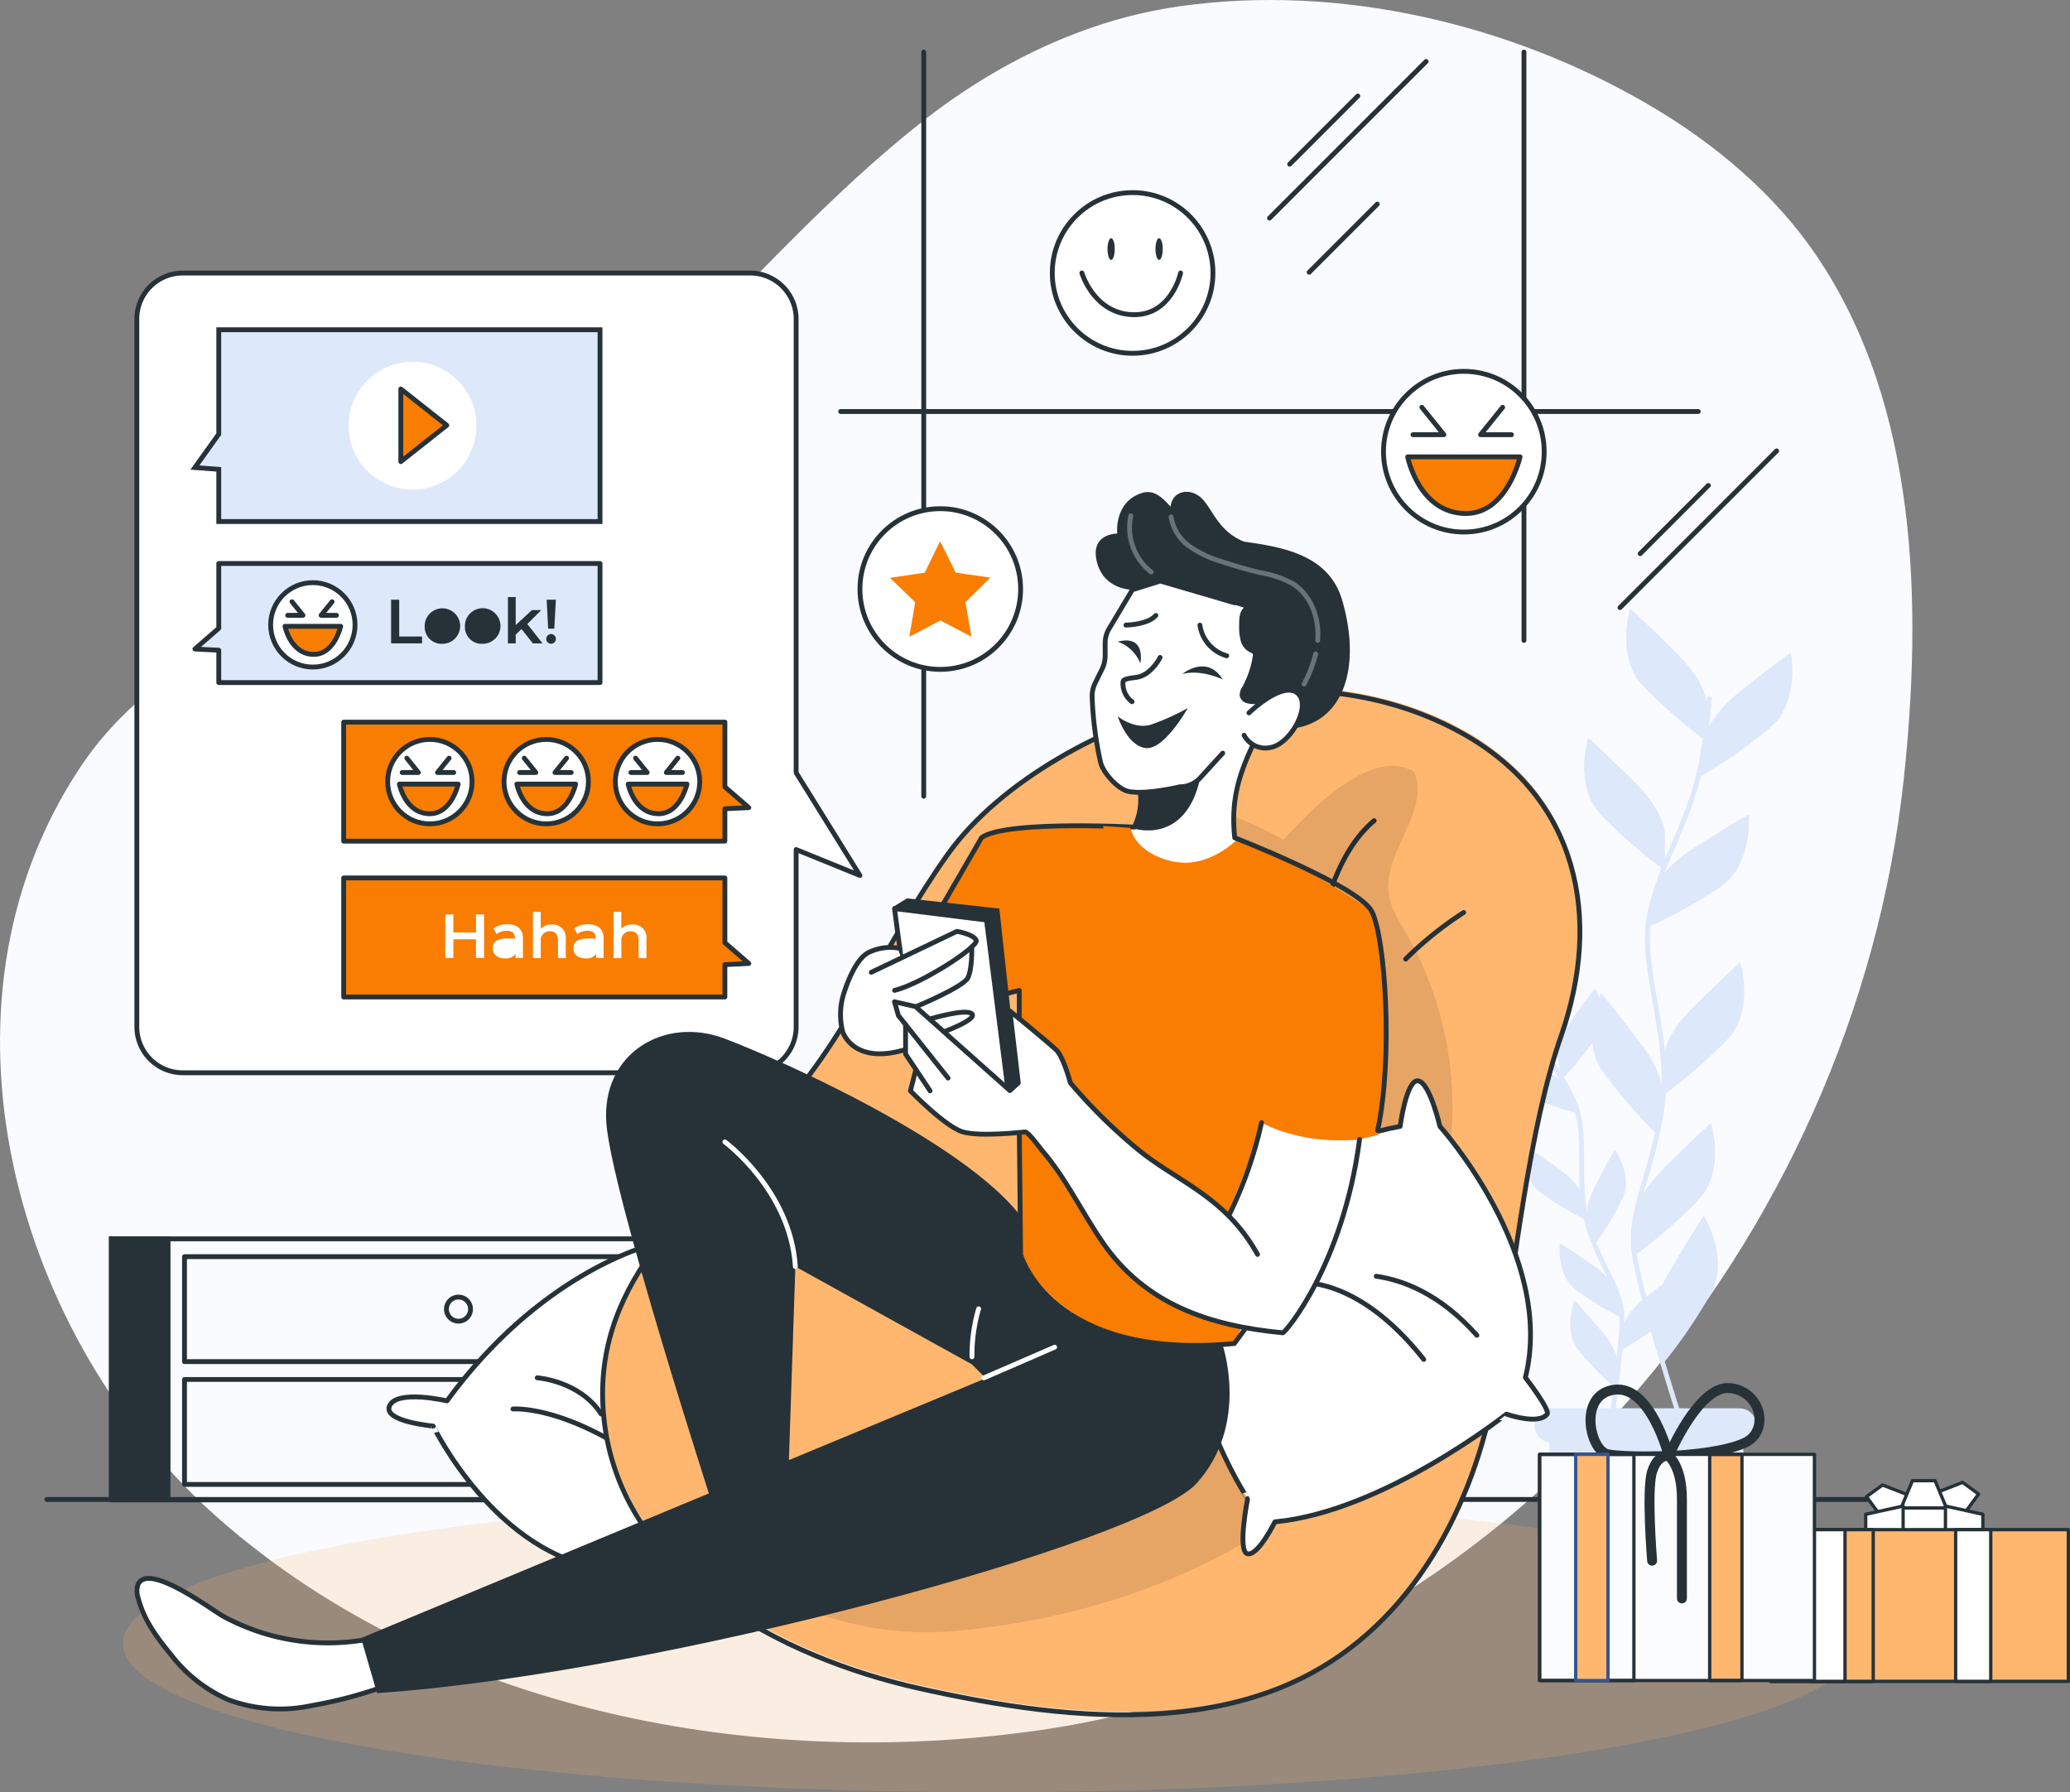 <svg xmlns="http://www.w3.org/2000/svg" width="460.871" height="398.992" viewBox="0 0 460.871 398.992">
  <rect x="0" y="0" width="460.871" height="398.992" fill="#808080" stroke="none"/>
  <g id="Messaging_fun-bro" data-name="Messaging fun-bro" transform="translate(-0.498 -0.011)">
    <g id="freepik--background-simple--inject-60">
      <path id="Path" d="M366.67,23.085C336.148,5.37,298.394-3.67,262.631,1.4c-21.277,3.013-41.08,12.807-57.8,26.066-39.713,31.48-66.63,74.529-113.683,97.109-27.347,13.119-55.964,19.932-73.517,46.6-35,53.08-14.389,127,31.211,167.021,48.969,42.942,119.591,56.061,182.734,46.956,103.577-14.938,181.3-109.776,192.269-211.577,4.165-38.744,3.229-83.182-19.372-116.588C395.395,43.544,382.189,32.1,366.67,23.085Z" transform="translate(0.498 0.011)" fill="#f9fbff"/>
    </g>
    <g id="freepik--Shadow--inject-60" transform="translate(27.803 332.556)">
      <ellipse id="Oval" cx="193.162" cy="33.083" rx="193.162" ry="33.083" transform="translate(0.05 0.28)" fill="#ffb76f" opacity="0.201"/>
    </g>
    <g id="freepik--Floor--inject-60" transform="translate(10.762 135.426)">
      <path id="Path-2" data-name="Path" d="M0,.538H420.893" transform="translate(0.161 197.851)" fill="none" stroke="#263238" stroke-linecap="round" stroke-linejoin="round" stroke-miterlimit="10" stroke-width="1.076"/>
      <path id="Path-3" data-name="Path" d="M0,.538H142.493" transform="translate(14.981 139.831)" fill="none" stroke="#263238" stroke-linecap="round" stroke-linejoin="round" stroke-miterlimit="10" stroke-width="1.076"/>
      <rect id="Rectangle" width="121.991" height="23.365" transform="translate(30.813 144.341)" fill="none" stroke="#263238" stroke-linecap="round" stroke-linejoin="round" stroke-miterlimit="10" stroke-width="1.076"/>
      <rect id="Rectangle-2" data-name="Rectangle" width="121.991" height="23.365" transform="translate(30.813 171.677)" fill="none" stroke="#263238" stroke-linecap="round" stroke-linejoin="round" stroke-miterlimit="10" stroke-width="1.076"/>
      <path id="Path-4" data-name="Path" d="M5.36,2.691a2.68,2.68,0,1,1-.781-1.9A2.68,2.68,0,0,1,5.36,2.691Z" transform="translate(89.134 153.338)" fill="none" stroke="#263238" stroke-linecap="round" stroke-linejoin="round" stroke-miterlimit="10" stroke-width="1.076"/>
      <path id="Path-5" data-name="Path" d="M5.36,2.68A2.68,2.68,0,1,1,4.575.785,2.68,2.68,0,0,1,5.36,2.68Z" transform="translate(89.134 180.674)" fill="none" stroke="#263238" stroke-linecap="round" stroke-linejoin="round" stroke-miterlimit="10" stroke-width="1.076"/>
      <rect id="Rectangle-3" data-name="Rectangle" width="13.733" height="58.676" transform="translate(13.959 139.81)" fill="#263238"/>
      <path id="Path-6" data-name="Path" d="M.538,58.127V0" transform="translate(156.936 140.37)" fill="none" stroke="#263238" stroke-linecap="round" stroke-linejoin="round" stroke-miterlimit="10" stroke-width="1.076"/>
      <path id="Path-7" data-name="Path" d="M0,.538H142.945" transform="translate(14.529 197.959)" fill="none" stroke="#263238" stroke-linecap="round" stroke-linejoin="round" stroke-miterlimit="10" stroke-width="1.076"/>
      <g id="freepik--Plant--inject-226--inject-60" transform="translate(314.26)">
        <path id="Path-8" data-name="Path" d="M17.874,21.159s0-4.6-6.457-11.042S.87,0,.87,0-2.359,10.547,3.625,16.994a111.014,111.014,0,0,0,14.26,12.42Z" transform="translate(37.562 0.136)" fill="#dee8fb"/>
        <path id="Path-9" data-name="Path" d="M17.874,21.148s0-4.6-6.457-11.031S.87,0,.87,0-2.359,10.547,3.625,16.994A111.455,111.455,0,0,0,17.9,29.435Z" transform="translate(28.221 28.861)" fill="#dee8fb"/>
        <path id="Path-10" data-name="Path" d="M.883,19.254S1.356,14.68,8.416,8.965,20.029,0,20.029,0s2.088,10.859-4.542,16.628A114.49,114.49,0,0,1,0,27.5Z" transform="translate(54.156 9.865)" fill="#dee8fb"/>
        <path id="Path-11" data-name="Path" d="M1.776,17.123s.958-4.5,8.61-9.449S22.848,0,22.848,0s.936,11.021-6.264,16.057A112.725,112.725,0,0,1,0,25.216Z" transform="translate(41.973 45.919)" fill="#dee8fb"/>
        <path id="Path-12" data-name="Path" d="M0,21.159s0-4.6,6.457-11.042S17.037,0,17.037,0s3.229,10.547-2.766,16.994A112.628,112.628,0,0,1,.011,29.446Z" transform="translate(45.869 78.863)" fill="#dee8fb"/>
        <path id="Path-13" data-name="Path" d="M15.832,23.354s.657-4.552-4.811-11.839S1.991,0,1.991,0-2.69,10.009,2.3,17.22A113.457,113.457,0,0,0,14.658,31.544Z" transform="translate(29.93 85.686)" fill="#dee8fb"/>
        <path id="Path-14" data-name="Path" d="M0,21.159s0-4.606,6.457-11.042S17,0,17,0s3.229,10.558-2.755,17A112.553,112.553,0,0,1,.011,29.424Z" transform="translate(39.412 114.626)" fill="#dee8fb"/>
        <path id="Path-15" data-name="Path" d="M.131,24.775s-1.162-4.445,3.444-12.3S11.237,0,11.237,0s5.79,9.417,1.636,17.155A112.047,112.047,0,0,1,2.229,32.8Z" transform="translate(43.575 135.268)" fill="#dee8fb"/>
        <path id="Path-16" data-name="Path" d="M16.909,0a130,130,0,0,1-1.754,14.282C12.6,27.422,6.243,35.914,3.7,47.785S8.46,74.96,6.5,90.221-1.4,113.984.3,124.133s10.6,37.743,10.6,37.743" transform="translate(39.109 20.111)" fill="none" stroke="#dee8fb" stroke-linecap="round" stroke-linejoin="round" stroke-miterlimit="10" stroke-width="1.076"/>
        <path id="Path-17" data-name="Path" d="M.026,15.153s-.5-2.884,2.841-7.62S8.4,0,8.4,0s3.164,6.274.108,10.967A72.721,72.721,0,0,1,.9,20.3Z" transform="translate(13.255 67.573)" fill="#dee8fb"/>
        <path id="Path-18" data-name="Path" d="M.027,15.153s-.506-2.884,2.841-7.62S8.4,0,8.4,0s3.164,6.285.118,10.967A71.9,71.9,0,0,1,.9,20.3Z" transform="translate(22.229 84.567)" fill="#dee8fb"/>
        <path id="Path-19" data-name="Path" d="M14.067,9.934S13.27,7.125,8.212,4.3,0,0,0,0-.129,7.028,4.66,9.923a71.15,71.15,0,0,0,10.881,5.123Z" transform="translate(0.312 77.657)" fill="#dee8fb"/>
        <path id="Path-20" data-name="Path" d="M15.067,8.459S13.991,5.736,8.61,3.465,0,0,0,0,.581,7.039,5.661,9.385a72.183,72.183,0,0,0,11.376,3.939Z" transform="translate(10.074 99.182)" fill="#dee8fb"/>
        <path id="Path-21" data-name="Path" d="M13.038,11.419S12.532,8.535,7.8,5.2.069,0,.069,0-.8,6.985,3.642,10.375a73.593,73.593,0,0,0,10.289,6.242Z" transform="translate(14.794 119.63)" fill="#dee8fb"/>
        <path id="Path-22" data-name="Path" d="M.147,16.154s-.893-2.777,1.722-7.943S6.282,0,6.282,0s4.025,5.769,1.679,10.838A71.117,71.117,0,0,1,1.772,21.17Z" transform="translate(28.728 120.545)" fill="#dee8fb"/>
        <path id="Path-23" data-name="Path" d="M.6,12.1S.936,9.17,5.467,5.639,12.893,0,12.893,0s1.27,6.92-2.981,10.558A72.56,72.56,0,0,1,0,17.37Z" transform="translate(36.355 147.86)" fill="#dee8fb"/>
        <path id="Path-24" data-name="Path" d="M13.027,11.419S12.532,8.535,7.8,5.2.069,0,.069,0-.8,6.974,3.642,10.364a71.591,71.591,0,0,0,10.289,6.242Z" transform="translate(22.725 141.37)" fill="#dee8fb"/>
        <path id="Path-25" data-name="Path" d="M10.6,14.325s.248-2.927-3.519-7.351S.946,0,.946,0s-2.6,6.522.829,10.935a72.269,72.269,0,0,0,8.384,8.61Z" transform="translate(25.099 154.135)" fill="#dee8fb"/>
        <path id="Path-26" data-name="Path" d="M0,0A83.5,83.5,0,0,0,2.658,8.793c3.024,7.964,7.932,12.6,10.762,19.77s0,17.575,2.841,26.906S23.8,69.46,23.8,76.068s-2.561,24.818-2.561,24.818" transform="translate(12.786 82.048)" fill="none" stroke="#dee8fb" stroke-linecap="round" stroke-linejoin="round" stroke-miterlimit="10" stroke-width="1.076"/>
        <path id="Path-27" data-name="Path" d="M0,0H42.145V15.519a2.056,2.056,0,0,1-2.056,2.056h-38A2.056,2.056,0,0,1,.032,15.519V0Z" transform="translate(20.943 179.727)" fill="#dee8fb" stroke="#dee8fb" stroke-linecap="round" stroke-linejoin="round" stroke-miterlimit="10" stroke-width="1.076"/>
        <path id="Path-28" data-name="Path" d="M45.051,6.576H3.3A3.3,3.3,0,0,1,0,3.283H0A3.3,3.3,0,0,1,3.3,0H45.051a3.293,3.293,0,0,1,3.293,3.293h0a3.293,3.293,0,0,1-3.293,3.283Z" transform="translate(17.672 178.64)" fill="#dee8fb" stroke="#dee8fb" stroke-linecap="round" stroke-linejoin="round" stroke-miterlimit="10" stroke-width="1.076"/>
        <path id="Path-29" data-name="Path" d="M0,.538H30.307" transform="translate(22.633 184.818)" fill="none" stroke="#dee8fb" stroke-linecap="round" stroke-linejoin="round" stroke-miterlimit="10" stroke-width="1.076"/>
        <path id="Path-30" data-name="Path" d="M0,.538H4.994" transform="translate(55.792 184.818)" fill="none" stroke="#dee8fb" stroke-linecap="round" stroke-linejoin="round" stroke-miterlimit="10" stroke-width="1.076"/>
        <path id="Path-31" data-name="Path" d="M17.874,21.159s0-4.6-6.457-11.042S.87,0,.87,0-2.359,10.547,3.625,16.994a111.014,111.014,0,0,0,14.26,12.42Z" transform="translate(37.562 0.136)" fill="#dee8fb"/>
        <path id="Path-32" data-name="Path" d="M17.874,21.148s0-4.6-6.457-11.031S.87,0,.87,0-2.359,10.547,3.625,16.994A111.455,111.455,0,0,0,17.9,29.435Z" transform="translate(28.221 28.861)" fill="#dee8fb"/>
        <path id="Path-33" data-name="Path" d="M.883,19.254S1.356,14.68,8.416,8.965,20.029,0,20.029,0s2.088,10.859-4.542,16.628A114.49,114.49,0,0,1,0,27.5Z" transform="translate(54.156 9.865)" fill="#dee8fb"/>
        <path id="Path-34" data-name="Path" d="M1.776,17.123s.958-4.5,8.61-9.449S22.848,0,22.848,0s.936,11.021-6.264,16.057A112.725,112.725,0,0,1,0,25.216Z" transform="translate(41.973 45.919)" fill="#dee8fb"/>
        <path id="Path-35" data-name="Path" d="M0,21.159s0-4.6,6.457-11.042S17.037,0,17.037,0s3.229,10.547-2.766,16.994A112.628,112.628,0,0,1,.011,29.446Z" transform="translate(45.869 78.863)" fill="#dee8fb"/>
        <path id="Path-36" data-name="Path" d="M0,21.159s0-4.606,6.457-11.042S17,0,17,0s3.229,10.558-2.755,17A112.553,112.553,0,0,1,.011,29.424Z" transform="translate(39.412 114.626)" fill="#dee8fb"/>
        <path id="Path-37" data-name="Path" d="M.026,15.153s-.5-2.884,2.841-7.62S8.4,0,8.4,0s3.164,6.274.108,10.967A72.721,72.721,0,0,1,.9,20.3Z" transform="translate(13.255 67.573)" fill="#dee8fb"/>
        <path id="Path-38" data-name="Path" d="M18.726,12.592C13.269,5.306,9.7,1.076,9.7,1.076s-.194.43-.452,1.141A14.518,14.518,0,0,0,8.4,0S6.252,2.755,2.873,7.534.031,15.153.031,15.153L.9,20.341a72.108,72.108,0,0,0,6.9-8.33,13.141,13.141,0,0,0,2.206,6.339A113.456,113.456,0,0,0,22.363,32.674l1.173-8.2S24.193,19.878,18.726,12.592Z" transform="translate(22.225 84.61)" fill="#dee8fb"/>
        <path id="Path-39" data-name="Path" d="M14.067,9.934S13.27,7.125,8.212,4.3,0,0,0,0-.129,7.028,4.66,9.923a71.15,71.15,0,0,0,10.881,5.123Z" transform="translate(0.312 77.657)" fill="#dee8fb"/>
        <path id="Path-40" data-name="Path" d="M15.067,8.459S13.991,5.736,8.61,3.465,0,0,0,0,.581,7.039,5.661,9.385a72.183,72.183,0,0,0,11.376,3.939Z" transform="translate(10.074 99.182)" fill="#dee8fb"/>
        <path id="Path-41" data-name="Path" d="M13.038,11.419S12.532,8.535,7.8,5.2.069,0,.069,0-.8,6.985,3.642,10.375a73.593,73.593,0,0,0,10.289,6.242Z" transform="translate(14.794 119.63)" fill="#dee8fb"/>
        <path id="Path-42" data-name="Path" d="M.147,16.154s-.893-2.777,1.722-7.943S6.282,0,6.282,0s4.025,5.769,1.679,10.838A71.117,71.117,0,0,1,1.772,21.17Z" transform="translate(28.728 120.545)" fill="#dee8fb"/>
        <path id="Path-43" data-name="Path" d="M18.457,0S15.4,4.606,10.795,12.474a23,23,0,0,0-1.431,2.7q-1.647,1.238-3.9,3.013C.936,21.761.6,24.646.6,24.646L0,29.876A72.312,72.312,0,0,0,7.426,25l2.023,7.738A112.047,112.047,0,0,0,20.093,17.112C24.248,9.417,18.457,0,18.457,0Z" transform="translate(36.355 135.268)" fill="#dee8fb"/>
        <path id="Path-44" data-name="Path" d="M13.027,11.419S12.532,8.535,7.8,5.2.069,0,.069,0-.8,6.974,3.642,10.364a71.591,71.591,0,0,0,10.289,6.242Z" transform="translate(22.725 141.37)" fill="#dee8fb"/>
        <path id="Path-45" data-name="Path" d="M10.6,14.325s.248-2.927-3.519-7.351S.946,0,.946,0s-2.6,6.522.829,10.935a72.269,72.269,0,0,0,8.384,8.61Z" transform="translate(25.099 154.135)" fill="#dee8fb"/>
      </g>
    </g>
    <g id="freepik--Chat--inject-60" transform="translate(30.135 60.269)">
      <path id="Path-46" data-name="Path" d="M160.994,134.109l-14.206-5.769v39.465a10.224,10.224,0,0,1-10.235,10.224H10.224A10.224,10.224,0,0,1,0,167.806V10.235A10.224,10.224,0,0,1,10.224,0H136.552a10.235,10.235,0,0,1,10.235,10.235V111.229Z" transform="translate(0.829 0.527)" fill="#fff" stroke="#263238" stroke-linecap="round" stroke-linejoin="round" stroke-miterlimit="10" stroke-width="1.076"/>
      <path id="Path-47" data-name="Path" d="M0,30.673l5.317-7.437V0H90.2V42.694H5.317V31.071L0,30.673Z" transform="translate(13.754 13.152)" fill="#dee8fb" stroke="#263238" stroke-miterlimit="10" stroke-width="1.076"/>
      <circle id="Oval-2" data-name="Oval" cx="14.228" cy="14.228" r="14.228" transform="translate(47.978 20.276)" fill="#fff"/>
      <path id="Path-48" data-name="Path" d="M0,16.176V0L10.235,8.083,0,16.176Z" transform="translate(59.602 26.335)" fill="#f97d00" stroke="#263238" stroke-linecap="round" stroke-linejoin="round" stroke-miterlimit="10" stroke-width="1.076"/>
      <path id="Path-49" data-name="Path" d="M90.2,19.039l-5.327-4.617V0H0V26.508H84.872V19.3l5.327-.258Z" transform="translate(46.881 135.186)" fill="#f97d00" stroke="#263238" stroke-linecap="round" stroke-linejoin="round" stroke-miterlimit="10" stroke-width="1.076"/>
      <path id="Path-50" data-name="Path" d="M8.631,0V9.686h-1.8V5.521H1.8V9.686H0V0H1.8V4.014H6.834V0Z" transform="translate(69.503 143.322)" fill="#fff"/>
      <path id="Shape" d="M2.766,7.6C1.066,7.6,0,6.665,0,5.374S.829,3.168,3.078,3.168H4.962V3.06c0-1.012-.6-1.615-1.84-1.615a3.685,3.685,0,0,0-2.249.732L.194.918A5.172,5.172,0,0,1,3.326,0C5.5.047,6.737,1.058,6.737,3.2v4.3H5.09V6.6A2.612,2.612,0,0,1,3.025,7.614Q2.9,7.614,2.766,7.6Z" transform="translate(80.061 145.503)" fill="#fff"/>
      <path id="Path-51" data-name="Path" d="M7.3,6.059V10.31H5.564V6.274c0-1.313-.646-1.948-1.765-1.948A1.959,1.959,0,0,0,1.733,6.554V10.31H0V0H1.733V3.756a3.3,3.3,0,0,1,2.475-.947A2.9,2.9,0,0,1,7.3,6.059Z" transform="translate(89.026 142.741)" fill="#fff"/>
      <path id="Shape-2" data-name="Shape" d="M2.766,7.6C1.066,7.6,0,6.665,0,5.374S.84,3.168,3.089,3.168H5V3.06c0-1.012-.614-1.615-1.851-1.615A3.732,3.732,0,0,0,.9,2.177L.226.918A5.172,5.172,0,0,1,3.358,0C5.5.047,6.737,1.058,6.737,3.2v4.3H5.1V6.6A2.646,2.646,0,0,1,3.019,7.614Q2.893,7.614,2.766,7.6Z" transform="translate(98.013 145.503)" fill="#fff"/>
      <path id="Path-52" data-name="Path" d="M7.308,6.059V10.31H5.564V6.274c0-1.313-.646-1.948-1.765-1.948A1.97,1.97,0,0,0,1.733,6.554V10.31H0V0H1.722V3.756A3.3,3.3,0,0,1,4.2,2.809a2.9,2.9,0,0,1,3.11,3.25Z" transform="translate(106.978 142.741)" fill="#fff"/>
      <path id="Path-53" data-name="Path" d="M90.2,19.039l-5.327-4.617V0H0V26.5H84.872V19.286l5.327-.248Z" transform="translate(46.881 100.499)" fill="#f97d00" stroke="#263238" stroke-linecap="round" stroke-linejoin="round" stroke-miterlimit="10" stroke-width="1.076"/>
      <circle id="Oval-3" data-name="Oval" cx="9.396" cy="9.396" r="9.396" transform="translate(82.579 104.352)" fill="#fff" stroke="#263238" stroke-linecap="round" stroke-linejoin="round" stroke-miterlimit="10" stroke-width="1.076"/>
      <circle id="Oval-4" data-name="Oval" cx="9.396" cy="9.396" r="9.396" transform="translate(56.674 104.352)" fill="#fff" stroke="#263238" stroke-linecap="round" stroke-linejoin="round" stroke-miterlimit="10" stroke-width="1.076"/>
      <circle id="Oval-5" data-name="Oval" cx="9.396" cy="9.396" r="9.396" transform="translate(107.365 104.352)" fill="#fff" stroke="#263238" stroke-linecap="round" stroke-linejoin="round" stroke-miterlimit="10" stroke-width="1.076"/>
      <path id="Path-54" data-name="Path" d="M1.033,0,3.605,3.2H0" transform="translate(59.903 108.517)" fill="none" stroke="#263238" stroke-linecap="round" stroke-linejoin="round" stroke-miterlimit="10" stroke-width="1.076"/>
      <path id="Path-55" data-name="Path" d="M2.583,0,0,3.2H3.616" transform="translate(67.77 108.517)" fill="none" stroke="#263238" stroke-linecap="round" stroke-linejoin="round" stroke-miterlimit="10" stroke-width="1.076"/>
      <path id="Path-56" data-name="Path" d="M0,0H13.1S11.623,6.6,6.791,6.6C1.3,6.6,0,0,0,0Z" transform="translate(59.279 114.296)" fill="#f97d00" stroke="#263238" stroke-linecap="round" stroke-linejoin="round" stroke-miterlimit="10" stroke-width="1.076"/>
      <path id="Path-57" data-name="Path" d="M1.033,0,3.616,3.2H0" transform="translate(86.045 108.517)" fill="none" stroke="#263238" stroke-linecap="round" stroke-linejoin="round" stroke-miterlimit="10" stroke-width="1.076"/>
      <path id="Path-58" data-name="Path" d="M2.583,0,0,3.2H3.616" transform="translate(93.923 108.517)" fill="none" stroke="#263238" stroke-linecap="round" stroke-linejoin="round" stroke-miterlimit="10" stroke-width="1.076"/>
      <path id="Path-59" data-name="Path" d="M0,0H13.1S11.613,6.6,6.791,6.6C1.291,6.6,0,0,0,0Z" transform="translate(85.431 114.296)" fill="#f97d00" stroke="#263238" stroke-linecap="round" stroke-linejoin="round" stroke-miterlimit="10" stroke-width="1.076"/>
      <path id="Path-60" data-name="Path" d="M1.033,0,3.616,3.2H0" transform="translate(110.83 108.517)" fill="none" stroke="#263238" stroke-linecap="round" stroke-linejoin="round" stroke-miterlimit="10" stroke-width="1.076"/>
      <path id="Path-61" data-name="Path" d="M2.572,0,0,3.2H3.605" transform="translate(118.709 108.517)" fill="none" stroke="#263238" stroke-linecap="round" stroke-linejoin="round" stroke-miterlimit="10" stroke-width="1.076"/>
      <path id="Path-62" data-name="Path" d="M0,0H13.1S11.613,6.6,6.78,6.6C1.291,6.6,0,0,0,0Z" transform="translate(110.217 114.296)" fill="#f97d00" stroke="#263238" stroke-linecap="round" stroke-linejoin="round" stroke-miterlimit="10" stroke-width="1.076"/>
      <path id="Path-63" data-name="Path" d="M0,19.039l5.317-4.617V0H90.2V26.508H5.317V19.3L0,19.039Z" transform="translate(13.754 65.187)" fill="#dee8fb" stroke="#263238" stroke-linecap="round" stroke-linejoin="round" stroke-miterlimit="10" stroke-width="1.076"/>
      <path id="Path-64" data-name="Path" d="M0,0H1.808V8.19h5.08V9.718H0Z" transform="translate(57.439 73.248)" fill="#263238"/>
      <path id="Shape-3" data-name="Shape" d="M1.139,6.855A3.738,3.738,0,0,1,0,4.09,3.95,3.95,0,1,1,3.941,7.9q-.1.006-.207.006A3.735,3.735,0,0,1,1.139,6.855Z" transform="translate(64.916 75.164)" fill="#263238"/>
      <path id="Shape-4" data-name="Shape" d="M1.144,6.881A3.737,3.737,0,0,1,0,4.111a3.961,3.961,0,1,1,3.95,3.81q-.108.006-.216.006A3.734,3.734,0,0,1,1.144,6.881Z" transform="translate(73.87 75.143)" fill="#263238"/>
      <path id="Path-65" data-name="Path" d="M3.024,7.125,1.733,8.352V10.31H0V0H1.733V6.231L5.338,2.9H7.415l-3.1,3.11,3.39,4.3H5.553Z" transform="translate(83.451 72.657)" fill="#263238"/>
      <path id="Shape-5" data-name="Shape" d="M0,8.728A1.076,1.076,0,1,1,1.076,9.8,1.076,1.076,0,0,1,0,8.728ZM.43,6.457.1,0H2.153L1.8,6.457Z" transform="translate(91.975 73.248)" fill="#263238"/>
      <circle id="Oval-6" data-name="Oval" cx="9.396" cy="9.396" r="9.396" transform="translate(30.619 69.449)" fill="#fff" stroke="#263238" stroke-linecap="round" stroke-linejoin="round" stroke-miterlimit="10" stroke-width="1.076"/>
      <path id="Path-66" data-name="Path" d="M.969,0,3.412,3.024H0" transform="translate(34.407 73.7)" fill="none" stroke="#263238" stroke-linecap="round" stroke-linejoin="round" stroke-miterlimit="10" stroke-width="1.076"/>
      <path id="Path-67" data-name="Path" d="M2.443,0,0,3.024H3.422" transform="translate(41.855 73.7)" fill="none" stroke="#263238" stroke-linecap="round" stroke-linejoin="round" stroke-miterlimit="10" stroke-width="1.076"/>
      <path id="Path-68" data-name="Path" d="M0,0H12.4S11,6.253,6.425,6.253C1.227,6.253,0,0,0,0Z" transform="translate(33.815 79.168)" fill="#f97d00" stroke="#263238" stroke-linecap="round" stroke-linejoin="round" stroke-miterlimit="10" stroke-width="1.076"/>
    </g>
    <g id="freepik--Window--inject-60" transform="translate(187.265 10.762)">
      <path id="Path-69" data-name="Path" d="M.538,0V165.675" transform="translate(18.361 0.839)" fill="none" stroke="#263238" stroke-linecap="round" stroke-linejoin="round" stroke-miterlimit="10" stroke-width="1.076"/>
      <path id="Path-70" data-name="Path" d="M0,.538H190.945" transform="translate(0.398 80.319)" fill="none" stroke="#263238" stroke-linecap="round" stroke-linejoin="round" stroke-miterlimit="10" stroke-width="1.076"/>
      <path id="Path-71" data-name="Path" d="M.538,0V130.978" transform="translate(151.996 0.839)" fill="none" stroke="#263238" stroke-linecap="round" stroke-linejoin="round" stroke-miterlimit="10" stroke-width="1.076"/>
      <path id="Path-72" data-name="Path" d="M0,15.175,15.175,0" transform="translate(100.37 10.622)" fill="none" stroke="#263238" stroke-linecap="round" stroke-linejoin="round" stroke-miterlimit="10" stroke-width="1.076"/>
      <path id="Path-73" data-name="Path" d="M0,15.175,15.175,0" transform="translate(104.707 34.687)" fill="none" stroke="#263238" stroke-linecap="round" stroke-linejoin="round" stroke-miterlimit="10" stroke-width="1.076"/>
      <path id="Path-74" data-name="Path" d="M0,34.881,34.881,0" transform="translate(95.871 2.927)" fill="none" stroke="#263238" stroke-linecap="round" stroke-linejoin="round" stroke-miterlimit="10" stroke-width="1.076"/>
      <path id="Path-75" data-name="Path" d="M0,15.175,15.175,0" transform="translate(178.407 97.324)" fill="none" stroke="#263238" stroke-linecap="round" stroke-linejoin="round" stroke-miterlimit="10" stroke-width="1.076"/>
      <path id="Path-76" data-name="Path" d="M0,34.881,34.881,0" transform="translate(173.909 89.629)" fill="none" stroke="#263238" stroke-linecap="round" stroke-linejoin="round" stroke-miterlimit="10" stroke-width="1.076"/>
    </g>
    <g id="freepik--Expressions--inject-60" transform="translate(191.57 42.87)">
      <circle id="Oval-7" data-name="Oval" cx="17.887" cy="17.887" r="17.887" transform="translate(0.387 70.382)" fill="#fff" stroke="#263238" stroke-linecap="round" stroke-linejoin="round" stroke-miterlimit="10" stroke-width="1.076"/>
      <path id="Path-77" data-name="Path" d="M18.135,21.256l-6.92-3.616L4.3,21.288l1.3-7.7L0,8.158,7.727,7.006,11.161,0l3.476,7,7.727,1.1-5.575,5.467,1.345,7.7Z" transform="translate(7.082 77.625)" fill="#f97d00"/>
      <circle id="Oval-8" data-name="Oval" cx="17.887" cy="17.887" r="17.887" transform="translate(116.954 39.806)" fill="#fff" stroke="#263238" stroke-linecap="round" stroke-linejoin="round" stroke-miterlimit="10" stroke-width="1.076"/>
      <path id="Path-78" data-name="Path" d="M1.98,0,6.9,6.1H0" transform="translate(123.509 47.813)" fill="none" stroke="#263238" stroke-linecap="round" stroke-linejoin="round" stroke-miterlimit="10" stroke-width="1.076"/>
      <path id="Path-79" data-name="Path" d="M4.918,0,0,6.1H6.888" transform="translate(138.565 47.813)" fill="none" stroke="#263238" stroke-linecap="round" stroke-linejoin="round" stroke-miterlimit="10" stroke-width="1.076"/>
      <path id="Path-80" data-name="Path" d="M0,0H25.022s-2.83,12.613-12.054,12.613C2.508,12.613,0,0,0,0Z" transform="translate(122.335 58.845)" fill="#f97d00" stroke="#263238" stroke-linecap="round" stroke-linejoin="round" stroke-miterlimit="10" stroke-width="1.076"/>
      <circle id="Oval-9" data-name="Oval" cx="17.887" cy="17.887" r="17.887" transform="translate(43.211 0.018)" fill="#fff" stroke="#263238" stroke-linecap="round" stroke-linejoin="round" stroke-miterlimit="10" stroke-width="1.076"/>
      <path id="Path-81" data-name="Path" d="M1.6,2.411c0,1.345-.355,2.422-.8,2.422S0,3.756,0,2.411.355,0,.807,0,1.6,1.076,1.6,2.411Z" transform="translate(55.512 10.167)" fill="#263238"/>
      <path id="Path-82" data-name="Path" d="M1.614,2.411c0,1.345-.366,2.422-.807,2.422S0,3.756,0,2.411.355,0,.807,0,1.614,1.076,1.614,2.411Z" transform="translate(66.188 10.167)" fill="#263238"/>
      <path id="Path-83" data-name="Path" d="M0,0S2.658,9.008,11.3,9.288,21.987,0,21.987,0" transform="translate(49.797 17.905)" fill="#fff" stroke="#263238" stroke-linecap="round" stroke-linejoin="round" stroke-miterlimit="10" stroke-width="1.076"/>
    </g>
    <g id="freepik--Character--inject-60" transform="translate(30.135 108.7)">
      <path id="Path-84" data-name="Path" d="M57.531,0s-23.957,6.113-44.6,34.439c0,0-10.956-2.551-12.743,1.012s9.686,4.6,9.686,4.6S23.866,69.1,48.619,71.9c0,0,1.539,9.686,3.831,9.934s5.091-9.428,5.091-9.428,29.876-5.995,39.821-23C97.319,49.378,81.488,1.776,57.531,0Z" transform="translate(56.948 168.732)" fill="#fff"/>
      <path id="Path-85" data-name="Path" d="M0,.02S12.172-1.12,31.889,13.688" transform="translate(84.57 204.959)" fill="none" stroke="#263238" stroke-linecap="round" stroke-linejoin="round" stroke-miterlimit="10" stroke-width="1.076"/>
      <path id="Path-86" data-name="Path" d="M0,0S9.514.678,14.239,8.072" transform="translate(89.973 198.027)" fill="none" stroke="#263238" stroke-linecap="round" stroke-linejoin="round" stroke-miterlimit="10" stroke-width="1.076"/>
      <path id="Path-87" data-name="Path" d="M57.531,0s-23.957,6.113-44.6,34.439c0,0-10.956-2.551-12.743,1.012s9.686,4.6,9.686,4.6S23.866,69.1,48.619,71.9c0,0,1.539,9.686,3.831,9.934s5.091-9.428,5.091-9.428,29.876-5.995,39.821-23C97.319,49.378,81.488,1.776,57.531,0Z" transform="translate(56.948 168.732)" fill="none" stroke="#263238" stroke-linecap="round" stroke-linejoin="round" stroke-miterlimit="10" stroke-width="1.076"/>
      <path id="Path-88" data-name="Path" d="M124.61,227.741c11.731-.839,23.107-3.509,33.266-9.03,24.075-13.076,37.1-39.681,41.241-65.909,4.068-25.83,7.243-55.738,14.314-75.982,9.073-25.98,4-52.94-22.321-67.458-17.9-9.869-39.681-11.645-59.516-6.694C112.137,7.533,88.729,19.888,76.868,36.43,62.877,56.049,54.268,78.026,37.4,96,19.2,115.371-2.859,132.473.305,162.144,4,196.874,39.932,215.31,70.433,222.134,87.286,225.9,106.39,229,124.61,227.741Z" transform="translate(104.81 44.363)" fill="#ffb76f"/>
      <path id="Path-89" data-name="Path" d="M124.61,227.741c11.742-.839,23.107-3.509,33.266-9.03,24.075-13.076,37.1-39.681,41.241-65.909,4.068-25.83,7.243-55.738,14.314-75.993,9.073-25.97,4-52.929-22.321-67.448-17.9-9.869-39.681-11.645-59.516-6.694C112.137,7.533,88.729,19.888,76.868,36.43,62.877,56.049,54.268,78.026,37.4,96,19.2,115.371-2.859,132.473.305,162.144,4,196.874,39.932,215.31,70.433,222.134,87.286,225.9,106.411,229.032,124.61,227.741Z" transform="translate(104.531 45.03)" fill="none" stroke="#263238" stroke-linecap="round" stroke-linejoin="round" stroke-miterlimit="10" stroke-width="1.076"/>
      <path id="Path-90" data-name="Path" d="M0,10.364A79.2,79.2,0,0,1,12.915,0" transform="translate(283.329 94.45)" fill="none" stroke="#263238" stroke-linecap="round" stroke-linejoin="round" stroke-miterlimit="10" stroke-width="1.076"/>
      <path id="Path-91" data-name="Path" d="M0,20.448S2.5,7.146,11.01,0" transform="translate(265.291 74.002)" fill="none" stroke="#263238" stroke-linecap="round" stroke-linejoin="round" stroke-miterlimit="10" stroke-width="1.076"/>
      <path id="Path-92" data-name="Path" d="M110.528,16.434C117.975,8.136,130.7-4.015,139.586,1.3c3.724,8.814-7.092,17.962-5.6,27.412.5,3.1,2.271,5.822,3.842,8.535a77.833,77.833,0,0,1,6.651,62.282c-2.034,6.285-4.9,12.344-5.887,18.866-1.313,8.664,0,16.94-4.187,24.958-4.057,7.76-10.655,13.991-17.5,19.275-23.117,17.995-49.98,27.11-78.834,29.9a72.936,72.936,0,0,1-29.962-3.4c-2.411-.807-4.908-1.819-6.457-3.8-2.949-3.659-1.668-9.406,1.55-12.829s7.824-5.1,12.258-6.662c10.827-3.8,21.88-7.706,31.824-13.485s19.06-13.776,24.334-24.075c5.683-11.107,6.576-23.968,7.071-36.43.775-19.232.861-38.691-3.39-57.449-1.528-6.791-1.335-19.372,5.381-24.14C87.852,5.09,104.006,12.742,110.528,16.434Z" transform="translate(145.616 61.819)" opacity="0.1"/>
      <path id="Path-93" data-name="Path" d="M50.869,10.15S52.268-.4,54.884.012,59.727,10.15,59.727,10.15s25.83,28.628,19.028,55.91c0,0,5.575,7.211,4.854,8.147-1.937,2.518-9.062,0-9.062,0S47.189,95.925,22.995,98.186c0,0-3.7,7.534-6.07,7.125s0-12.3,0-12.3S.007,67.76,4.817,42.76c0,0-6.307-4.133-4.488-6.726s8.5-1.227,8.5-1.227S24.6,14.982,50.869,10.15Z" transform="translate(231.222 131.913)" fill="#fff"/>
      <path id="Path-94" data-name="Path" d="M0,.112S13.421-2.471,28.886,17.128" transform="translate(258.468 176.82)" fill="none" stroke="#263238" stroke-linecap="round" stroke-linejoin="round" stroke-miterlimit="10" stroke-width="1.076"/>
      <path id="Path-95" data-name="Path" d="M0,0C6.005.861,14.239,3.961,22.407,13.141" transform="translate(276.775 175.426)" fill="none" stroke="#263238" stroke-linecap="round" stroke-linejoin="round" stroke-miterlimit="10" stroke-width="1.076"/>
      <path id="Path-96" data-name="Path" d="M50.869,10.15S52.268-.4,54.884.012,59.727,10.15,59.727,10.15s25.83,28.628,19.028,55.91c0,0,5.575,7.211,4.854,8.147-1.937,2.518-9.062,0-9.062,0S47.189,95.925,22.995,98.186c0,0-3.7,7.534-6.07,7.125s0-12.3,0-12.3S.007,67.76,4.817,42.76c0,0-6.307-4.133-4.488-6.726s8.5-1.227,8.5-1.227S24.6,14.982,50.869,10.15Z" transform="translate(231.222 131.913)" fill="none" stroke="#263238" stroke-linecap="round" stroke-linejoin="round" stroke-miterlimit="10" stroke-width="1.076"/>
      <path id="Path-97" data-name="Path" d="M57.458,115.022A417.364,417.364,0,0,0,77.486,59.941C86.548,28.364,88.044,18.8,88.044,18.8S70.19,6.42,57.533,2.416,10.125.4,4.066,1.232.514,7.033.514,7.033L7.757,33.4,9.63,38.7l.237,56.545S20.08,119.586,57.458,115.022Z" transform="translate(187.73 75.374)" fill="#f97d00"/>
      <path id="Path-98" data-name="Path" d="M58.231,22.844a98,98,0,0,1-19.469,5.489,33.137,33.137,0,0,1-18.3-1.281A32.459,32.459,0,0,1,7.7,17.13C4.473,13.18,1.567,9.37.265,4.333A4.617,4.617,0,0,1,.19,1.481C2.256-3.9,16.6,7,19.3,8.477A48.861,48.861,0,0,0,52.495,13.33C53.27,16.581,56.66,19.906,58.231,22.844Z" transform="translate(0.854 242.695)" fill="#fff"/>
      <path id="Path-99" data-name="Path" d="M58.231,22.844a98,98,0,0,1-19.469,5.489,33.137,33.137,0,0,1-18.3-1.281A32.459,32.459,0,0,1,7.7,17.13C4.473,13.18,1.567,9.37.265,4.333A4.617,4.617,0,0,1,.19,1.481C2.256-3.9,16.6,7,19.3,8.477A48.861,48.861,0,0,0,52.495,13.33C53.27,16.581,56.66,19.906,58.231,22.844Z" transform="translate(0.854 242.695)" fill="none" stroke="#263238" stroke-linecap="round" stroke-linejoin="round" stroke-miterlimit="10" stroke-width="1.076"/>
      <path id="Path-100" data-name="Path" d="M8.71,56.395s2.152,8.115,10.978,7.275c8.61,1.076,12.355-4.413,12.355-4.413s-1.076-6.167-.054-10.343a87.357,87.357,0,0,1,3.767-10.762s4.208.161,6.587-1.356,5.274-7.749,4.918-15.39-8.879-18.63-8.879-18.63L27.2,0,11.9.474,8.914,2.938,3.662,11.946a10.213,10.213,0,0,0-.678,2.874,15.6,15.6,0,0,1-.248,4.509C2.284,20.567.487,23.494.057,26.4S1.789,40.94,1.789,40.94s.872,5.187,3.928,5.639a12.441,12.441,0,0,0,4.4,1.335,2.755,2.755,0,0,1,.7,2.787A32.147,32.147,0,0,1,8.71,56.395Z" transform="translate(213.457 19.663)" fill="#fff"/>
      <path id="Path-101" data-name="Path" d="M19.857,34S18.113,7.039,11.462,0L0,20.857,10.278,36.721Z" transform="translate(177.439 77.79)" fill="#f97d00"/>
      <path id="Path-102" data-name="Path" d="M0,1.675S5.446-2.813,8.987,2.9C8.987,2.9,4.24.588,0,1.675Z" transform="translate(233.607 39.663)" fill="#263238"/>
      <path id="Path-103" data-name="Path" d="M0,0A8.319,8.319,0,0,0,5.973,6.834" transform="translate(237.514 30.468)" fill="none" stroke="#263238" stroke-linecap="round" stroke-linejoin="round" stroke-miterlimit="10" stroke-width="1.076"/>
      <path id="Path-104" data-name="Path" d="M8.264,0A9.8,9.8,0,0,1,6,2.917,6.145,6.145,0,0,1,3.851,4.23c-1.076.355-2.368.258-3.444.721a.624.624,0,0,0-.28.194.732.732,0,0,0-.118.409,4.983,4.983,0,0,0,2.013,4.3" transform="translate(220.382 37.668)" fill="none" stroke="#263238" stroke-linecap="round" stroke-linejoin="round" stroke-miterlimit="10" stroke-width="1.076"/>
      <path id="Path-105" data-name="Path" d="M5.026,5.08S6.414-1.378,0,.269A8.438,8.438,0,0,1,5.026,5.08Z" transform="translate(219.218 33.891)" fill="#263238"/>
      <path id="Path-106" data-name="Path" d="M0,2.152S4.865,2.088,6.673,0" transform="translate(221.037 28.316)" fill="none" stroke="#263238" stroke-linecap="round" stroke-linejoin="round" stroke-miterlimit="10" stroke-width="1.076"/>
      <path id="Path-107" data-name="Path" d="M0,1.84S3.713,4.875,7.469,3.67A51.239,51.239,0,0,0,15.595,0S10.332,9.46,6.188,8.9,0,1.84,0,1.84Z" transform="translate(219.218 48.936)" fill="#263238"/>
      <path id="Path-108" data-name="Path" d="M31.67,4.822,15.182,0,8.961,1.937,3.58,10.945A6.522,6.522,0,0,0,2.9,13.819v2.874a6.673,6.673,0,0,1-.678,2.874L.685,22.687a6.608,6.608,0,0,0-.678,3.229,79.706,79.706,0,0,0,1.883,14.5C2.525,42.8,5.851,46.5,8.283,46.87c3.928.689,11.3-1.076,11.3-1.076a6.07,6.07,0,0,0,4.477-1.98l5.015-5.5" transform="translate(213.518 20.664)" fill="none" stroke="#263238" stroke-linecap="round" stroke-linejoin="round" stroke-miterlimit="10" stroke-width="1.076"/>
      <path id="Path-109" data-name="Path" d="M1.076,5.053S8.233-1.889,11.7.5,10.827,11.338,6.382,12.63A5.381,5.381,0,0,1,0,10.036" transform="translate(247.351 44.96)" fill="none" stroke="#263238" stroke-linecap="round" stroke-linejoin="round" stroke-miterlimit="10" stroke-width="1.076"/>
      <path id="Path-110" data-name="Path" d="M36.082,47.145a6.36,6.36,0,0,1-2.432-.151,2.152,2.152,0,0,1-1.593-1.679,3.552,3.552,0,0,1,.657-2.077,20.847,20.847,0,0,0,2.239-6.587.883.883,0,0,0,0-.624,1.076,1.076,0,0,0-.56-.355,3.907,3.907,0,0,1-2.1-2.529,11.839,11.839,0,0,1-.355-3.369c0-1.539,0-3.067,1.076-4.057L13.137,19.69l-5.08,2.056s-6.3,0-7.813-6.285S4.8,9.24,4.8,9.24,4.01,2.5,9.951.318s7.286,7.534,16.143,9.589S51.053,10.983,54.873,24.07c4.3,14.755.43,26.96-10.762,28.52,0,0,3.67-5.887.517-7.964S36.082,47.145,36.082,47.145Z" transform="translate(214.314 0.855)" fill="#263238"/>
      <path id="Path-111" data-name="Path" d="M4.053,9.637S-.628,6.15.071,2.845,4.785-.975,7.25,1.769s3.681,7.706,10.483,9.858S7.487,14.318,7.487,14.318Z" transform="translate(230.974 0.792)" fill="#263238"/>
      <path id="Path-112" data-name="Path" d="M2.572,0A29.769,29.769,0,0,1,0,6.694" transform="translate(260.717 36.893)" fill="none" stroke="#fff" stroke-linecap="round" stroke-linejoin="round" stroke-miterlimit="10" stroke-width="1.076" opacity="0.31"/>
      <path id="Path-113" data-name="Path" d="M0,0A9.987,9.987,0,0,0,4.143,6.587a24.958,24.958,0,0,0,7.2,3.39c2.841.947,5.736,1.765,8.61,2.454A22.87,22.87,0,0,1,27.143,14.9c3.7,2.335,5.575,6.9,5.543,11.279a10.891,10.891,0,0,1-.054,1.324" transform="translate(231.1 6.382)" fill="none" stroke="#fff" stroke-linecap="round" stroke-linejoin="round" stroke-miterlimit="10" stroke-width="1.076" opacity="0.31"/>
      <path id="Path-114" data-name="Path" d="M.282,0A12.538,12.538,0,0,0,4.824,12.527" transform="translate(221.852 6.124)" fill="none" stroke="#fff" stroke-linecap="round" stroke-linejoin="round" stroke-miterlimit="10" stroke-width="1.076" opacity="0.31"/>
      <path id="Path-115" data-name="Path" d="M4.01,2.636c.28,1.625-.387,3.1-1.474,3.283S.329,4.928.06,3.3.448.214,1.535.021,3.741,1.011,4.01,2.636Z" transform="translate(182.706 99.466)" fill="none" stroke="#263238" stroke-linecap="round" stroke-linejoin="round" stroke-miterlimit="10" stroke-width="1.076"/>
      <path id="Path-116" data-name="Path" d="M0,0,20.481,2.551,25.69,43.738,5.22,39.326,0,0Z" transform="translate(169.517 93.578)" fill="#fff"/>
      <path id="Path-117" data-name="Path" d="M0,0,20.481,2.551,25.69,43.738,5.22,39.326,0,0Z" transform="translate(169.517 93.578)" fill="none" stroke="#263238" stroke-linecap="round" stroke-linejoin="round" stroke-miterlimit="10" stroke-width="1.076"/>
      <path id="Path-118" data-name="Path" d="M0,1.937,3.153,0,23.709,2.282l4.5,41.392-1.873,2.755-5.489-41.6L0,1.937Z" transform="translate(169.152 91.297)" fill="#263238"/>
      <path id="Path-119" data-name="Path" d="M0,0,.3,28.143S6.92,51.821,47.892,47.925l2.572-3.5" transform="translate(197.295 142.472)" fill="none" stroke="#263238" stroke-linecap="round" stroke-linejoin="round" stroke-miterlimit="10" stroke-width="1.076"/>
      <path id="Path-120" data-name="Path" d="M0,.915,3.616,0V6.361" transform="translate(193.679 111.788)" fill="none" stroke="#263238" stroke-linecap="round" stroke-linejoin="round" stroke-miterlimit="10" stroke-width="1.076"/>
      <path id="Path-121" data-name="Path" d="M12.653,3.691S7.411,3.562,5.119,5.5s-5.381,7.7-5.1,11.935S.76,23.8,3.537,25.959s22.439.344,25.679-7.62a45.094,45.094,0,0,0-13.367,1.84c-6.167,2.056,3.8-4.509,3.8-4.509s6.985-3.605,8.427-4.951,1.13-5.844,1.13-5.844,1.754-2.3.366-3.573A6.328,6.328,0,0,0,25.9,0L13.471,5.941Z" transform="translate(157.554 98.648)" fill="#fff"/>
      <path id="Path-122" data-name="Path" d="M13.2.2a11.031,11.031,0,0,0-6.77.829C2.741,2.668.491,11.063.491,11.063a15.433,15.433,0,0,0,0,7.727s2.314,7.48,13.991,3.928" transform="translate(157.5 102.232)" fill="none" stroke="#263238" stroke-linecap="round" stroke-linejoin="round" stroke-miterlimit="10" stroke-width="1.076"/>
      <path id="Path-123" data-name="Path" d="M0,9.116,19.071,0s3.67.6,4.3,1.991S11.2,11.677,5.2,13.141" transform="translate(164.341 98.648)" fill="none" stroke="#263238" stroke-linecap="round" stroke-linejoin="round" stroke-miterlimit="10" stroke-width="1.076"/>
      <path id="Path-124" data-name="Path" d="M12.517,0s.161,4.843-.872,6.9S0,13.356,0,13.356" transform="translate(174.199 102.102)" fill="none" stroke="#263238" stroke-linecap="round" stroke-linejoin="round" stroke-miterlimit="10" stroke-width="1.076"/>
      <path id="Path-125" data-name="Path" d="M0,1.513S7.91-.877,9.288.35,3.024,4.386,3.024,4.386" transform="translate(177.439 116.636)" fill="none" stroke="#263238" stroke-linecap="round" stroke-linejoin="round" stroke-miterlimit="10" stroke-width="1.076"/>
      <path id="Path-126" data-name="Path" d="M191.849,69.8s6.016,17.639-5.822,30.7-119.139,42.35-182.465,46.7L0,134.938,139.1,77.1l-3.121-3.11L96.7,52.241,95.139,99.046,78.3,105.406S55.77,35.817,54.619,20.3,67.534-3.627,81.008,1.507s52.639,22.827,65.586,39.153l.3,8.933S151.394,70.763,191.849,69.8Z" transform="translate(50.744 121.033)" fill="#263238"/>
      <path id="Path-127" data-name="Path" d="M0,6.834,15.756,0" transform="translate(189.417 191.214)" fill="none" stroke="#fff" stroke-linecap="round" stroke-linejoin="round" stroke-miterlimit="10" stroke-width="1.076"/>
      <path id="Path-128" data-name="Path" d="M0,10.676A37.044,37.044,0,0,1,1.476,0" transform="translate(186.768 182.68)" fill="none" stroke="#fff" stroke-linecap="round" stroke-linejoin="round" stroke-miterlimit="10" stroke-width="1.076"/>
      <path id="Path-129" data-name="Path" d="M0,0S14.615,10.773,15.691,27.756" transform="translate(131.752 145.517)" fill="none" stroke="#fff" stroke-linecap="round" stroke-linejoin="round" stroke-miterlimit="10" stroke-width="1.076"/>
      <path id="Path-130" data-name="Path" d="M44.513,0a13.873,13.873,0,0,1-1.335,7.706S14.465,6.167,9.17,10.052L0,25.894" transform="translate(179.731 67.738)" fill="none" stroke="#263238" stroke-linecap="round" stroke-linejoin="round" stroke-miterlimit="10" stroke-width="1.076"/>
      <path id="Path-131" data-name="Path" d="M15.153,7.8C6.888,5.769,6.1.4,6.1.4L0,0S2.712,12.4,14.26,14.411,36.7,5.9,36.7,5.9c-3.982-1.862-6.716-3.046-6.716-3.046S23.419,9.815,15.153,7.8Z" transform="translate(215.946 75.207)" fill="#f97d00"/>
      <path id="Path-132" data-name="Path" d="M31.857,51.013S10.515,57.869,0,42.49L2.228,23.279C5.338,16.649,13.9,1.948,29.08,0,36.474,5.435,32.847,41.833,31.857,51.013Z" transform="translate(245.5 92.879)" fill="#f97d00"/>
      <path id="Path-133" data-name="Path" d="M103.544,30.673s-3.874,30.188-17.1,43.049c0,0-15.928-.678-28.23-8.545s-19.092-24.538-28.757-36c0,0-12.215,1.205-15.724-1A110.411,110.411,0,0,1,3.541,19.857l1.141-4.025L2.465,11.645V5.08l-1.593-2L0,0,3.541.657,24.2,18.533l1.528,1.345,1.873-1.711-1.873-16S36.2,10.181,37.173,12.506s2.034,5.661,2.034,5.661,8.405,9.923,14.378,14.292,16.961,11.354,20.5,14.949A190.428,190.428,0,0,0,81.761,26.96S90.328,32.029,103.544,30.673Z" transform="translate(169.517 114.274)" fill="#fff"/>
      <path id="Path-134" data-name="Path" d="M11.925,16.983.872,3.078,0,0,4.682,1.076l21.008,18.7,1.873-1.711-1.873-16s8.9,7.243,10.418,8.771,3.057,7.232,3.057,7.232A116.567,116.567,0,0,0,55,33.535C63.659,40.294,73.9,43.76,80.825,56.244" transform="translate(169.517 114.317)" fill="none" stroke="#263238" stroke-linecap="round" stroke-linejoin="round" stroke-miterlimit="10" stroke-width="1.076"/>
      <path id="Path-135" data-name="Path" d="M0,0V6.565l5.457,8.19" transform="translate(171.982 119.397)" fill="none" stroke="#263238" stroke-linecap="round" stroke-linejoin="round" stroke-miterlimit="10" stroke-width="1.076"/>
      <path id="Path-136" data-name="Path" d="M1.216,0,0,4.735s7.749,8.007,11.688,9.148,13.83,0,13.83,0c.7-.075,3.283,3.519,3.681,3.993,5.467,6.317,8.943,13.84,13.647,20.653C52.273,52.187,66.414,57.03,82.9,58.6c.549.054,13.485-15.261,17.1-43.049" transform="translate(173.058 129.417)" fill="none" stroke="#263238" stroke-linecap="round" stroke-linejoin="round" stroke-miterlimit="10" stroke-width="1.076"/>
      <path id="Path-137" data-name="Path" d="M0,20.448A91.566,91.566,0,0,0,7.168,0" transform="translate(244.068 141.234)" fill="none" stroke="#263238" stroke-linecap="round" stroke-linejoin="round" stroke-miterlimit="10" stroke-width="1.076"/>
      <path id="Path-138" data-name="Path" d="M4.176,0C.872,7.049-.6,12.635.226,20.448c0,0,27.519,10.7,30.511,16.38s4.8,32.545,1.313,48.807" transform="translate(245.036 57.363)" fill="none" stroke="#263238" stroke-linecap="round" stroke-linejoin="round" stroke-miterlimit="10" stroke-width="1.076"/>
      <path id="Path-139" data-name="Path" d="M0,11.236S11.462,14.981,14.744,0L11.462,1.862,1.776,3.379Z" transform="translate(222.834 64.531)" fill="#263238"/>
    </g>
    <g id="gifts" transform="translate(342 309)">
      <g id="Group_5" data-name="Group 5" transform="translate(119 20.644)">
        <rect id="Rectangle-4" data-name="Rectangle" width="12.947" height="8.552" transform="translate(-38.538 5.242)" fill="#fff" stroke="#263238" stroke-linecap="round" stroke-linejoin="round" stroke-miterlimit="10" stroke-width="0.737"/>
        <path id="Path-140" data-name="Path" d="M-11.244,2.986l7.137,5.19L0,2.6-3.561,0l-7.682,2.986Z" transform="translate(-19.98 0.369)" fill="#fff" stroke="#263238" stroke-linecap="round" stroke-linejoin="round" stroke-miterlimit="10" stroke-width="0.737"/>
        <path id="Path-141" data-name="Path" d="M-7.137,8.176,0,2.986-7.675,0l-3.568,2.6,4.107,5.581Z" transform="translate(-33.701 0.951)" fill="#fff" stroke="#263238" stroke-linecap="round" stroke-linejoin="round" stroke-miterlimit="10" stroke-width="0.737"/>
        <path id="Path-142" data-name="Path" d="M-10.086,6.06H0L-2.521,0H-7.564l-2.521,6.06Z" transform="translate(-27.147 0)" fill="#fff" stroke="#263238" stroke-linecap="round" stroke-linejoin="round" stroke-miterlimit="10" stroke-width="0.737"/>
        <path id="Path-143" data-name="Path" d="M-8.331,0V7.336L0,5.5V1.836L-8.331,0Z" transform="translate(-19.029 5.64)" fill="#fff" stroke="#263238" stroke-linecap="round" stroke-linejoin="round" stroke-miterlimit="10" stroke-width="0.737"/>
        <path id="Path-144" data-name="Path" d="M0,0V7.336L-8.331,5.5V1.836L0,0Z" transform="translate(-36.783 5.64)" fill="#fff" stroke="#263238" stroke-linecap="round" stroke-linejoin="round" stroke-miterlimit="10" stroke-width="0.737"/>
        <rect id="Rectangle-5" data-name="Rectangle" width="66.267" height="33.782" transform="translate(-66.267 10.89)" fill="#ffb76f" stroke="#263238" stroke-linecap="round" stroke-linejoin="round" stroke-miterlimit="10" stroke-width="0.737"/>
        <rect id="Rectangle-6" data-name="Rectangle" width="7.815" height="33.782" transform="translate(-25.09 10.89)" fill="#fff" stroke="#263238" stroke-linecap="round" stroke-linejoin="round" stroke-miterlimit="10" stroke-width="0.737"/>
        <rect id="Rectangle-7" data-name="Rectangle" width="22.834" height="33.782" transform="translate(-66.274 10.89)" fill="#ffb76f" stroke="#263238" stroke-linecap="round" stroke-linejoin="round" stroke-miterlimit="10" stroke-width="0.737"/>
        <rect id="Rectangle-8" data-name="Rectangle" width="7.815" height="33.782" transform="translate(-57.537 10.89)" fill="#fff" stroke="#263238" stroke-linecap="round" stroke-linejoin="round" stroke-miterlimit="10" stroke-width="0.737"/>
      </g>
      <g id="Group_7" data-name="Group 7" transform="translate(62.967)">
        <path id="Path-145" data-name="Path" d="M-20.2,15.139S-13.56-.712-6.556.025,2.291,9.61-3.238,12.19-20.2,15.139-20.2,15.139Z" transform="translate(-12.731)" fill="none" stroke="#263238" stroke-linecap="round" stroke-linejoin="round" stroke-miterlimit="10" stroke-width="2.212"/>
        <path id="Path-146" data-name="Path" d="M0,14.8S-4.055-1.051-12.165.055s-5.426,13.64-1.371,14.377S0,14.8,0,14.8Z" transform="translate(-32.927 0.338)" fill="none" stroke="#263238" stroke-linecap="round" stroke-linejoin="round" stroke-miterlimit="10" stroke-width="2.212"/>
        <rect id="Rectangle-9" data-name="Rectangle" width="60.936" height="50.356" transform="translate(-61.688 14.771)" fill="#fbfcfe"/>
        <rect id="Rectangle-10" data-name="Rectangle" width="7.188" height="50.356" transform="translate(-23.822 14.771)" fill="#ffb76f" stroke="#263238" stroke-linecap="round" stroke-linejoin="round" stroke-miterlimit="10" stroke-width="0.737"/>
        <rect id="Rectangle-11" data-name="Rectangle" width="20.998" height="50.356" transform="translate(-61.688 14.771)" fill="none" stroke="#263238" stroke-linecap="round" stroke-linejoin="round" stroke-miterlimit="10" stroke-width="0.737"/>
        <rect id="Rectangle-12" data-name="Rectangle" width="61.194" height="50.356" transform="translate(-61.688 14.771)" fill="none" stroke="#263238" stroke-linecap="round" stroke-linejoin="round" stroke-miterlimit="10" stroke-width="0.737"/>
        <rect id="Rectangle-13" data-name="Rectangle" width="7.188" height="50.356" transform="translate(-53.652 14.771)" fill="#ffb76f" stroke="#35558f" stroke-linecap="round" stroke-linejoin="round" stroke-miterlimit="10" stroke-width="0.737"/>
        <path id="Path-147" data-name="Path" d="M0,31.73V9.612C0,2.239-2.949.027-2.949.027S-5.331-.54-6.636,3.493s0,19.84,0,19.84" transform="translate(-30 15.112)" fill="none" stroke="#263238" stroke-linecap="round" stroke-linejoin="round" stroke-miterlimit="10" stroke-width="2.212"/>
      </g>
    </g>
  </g>
</svg>
